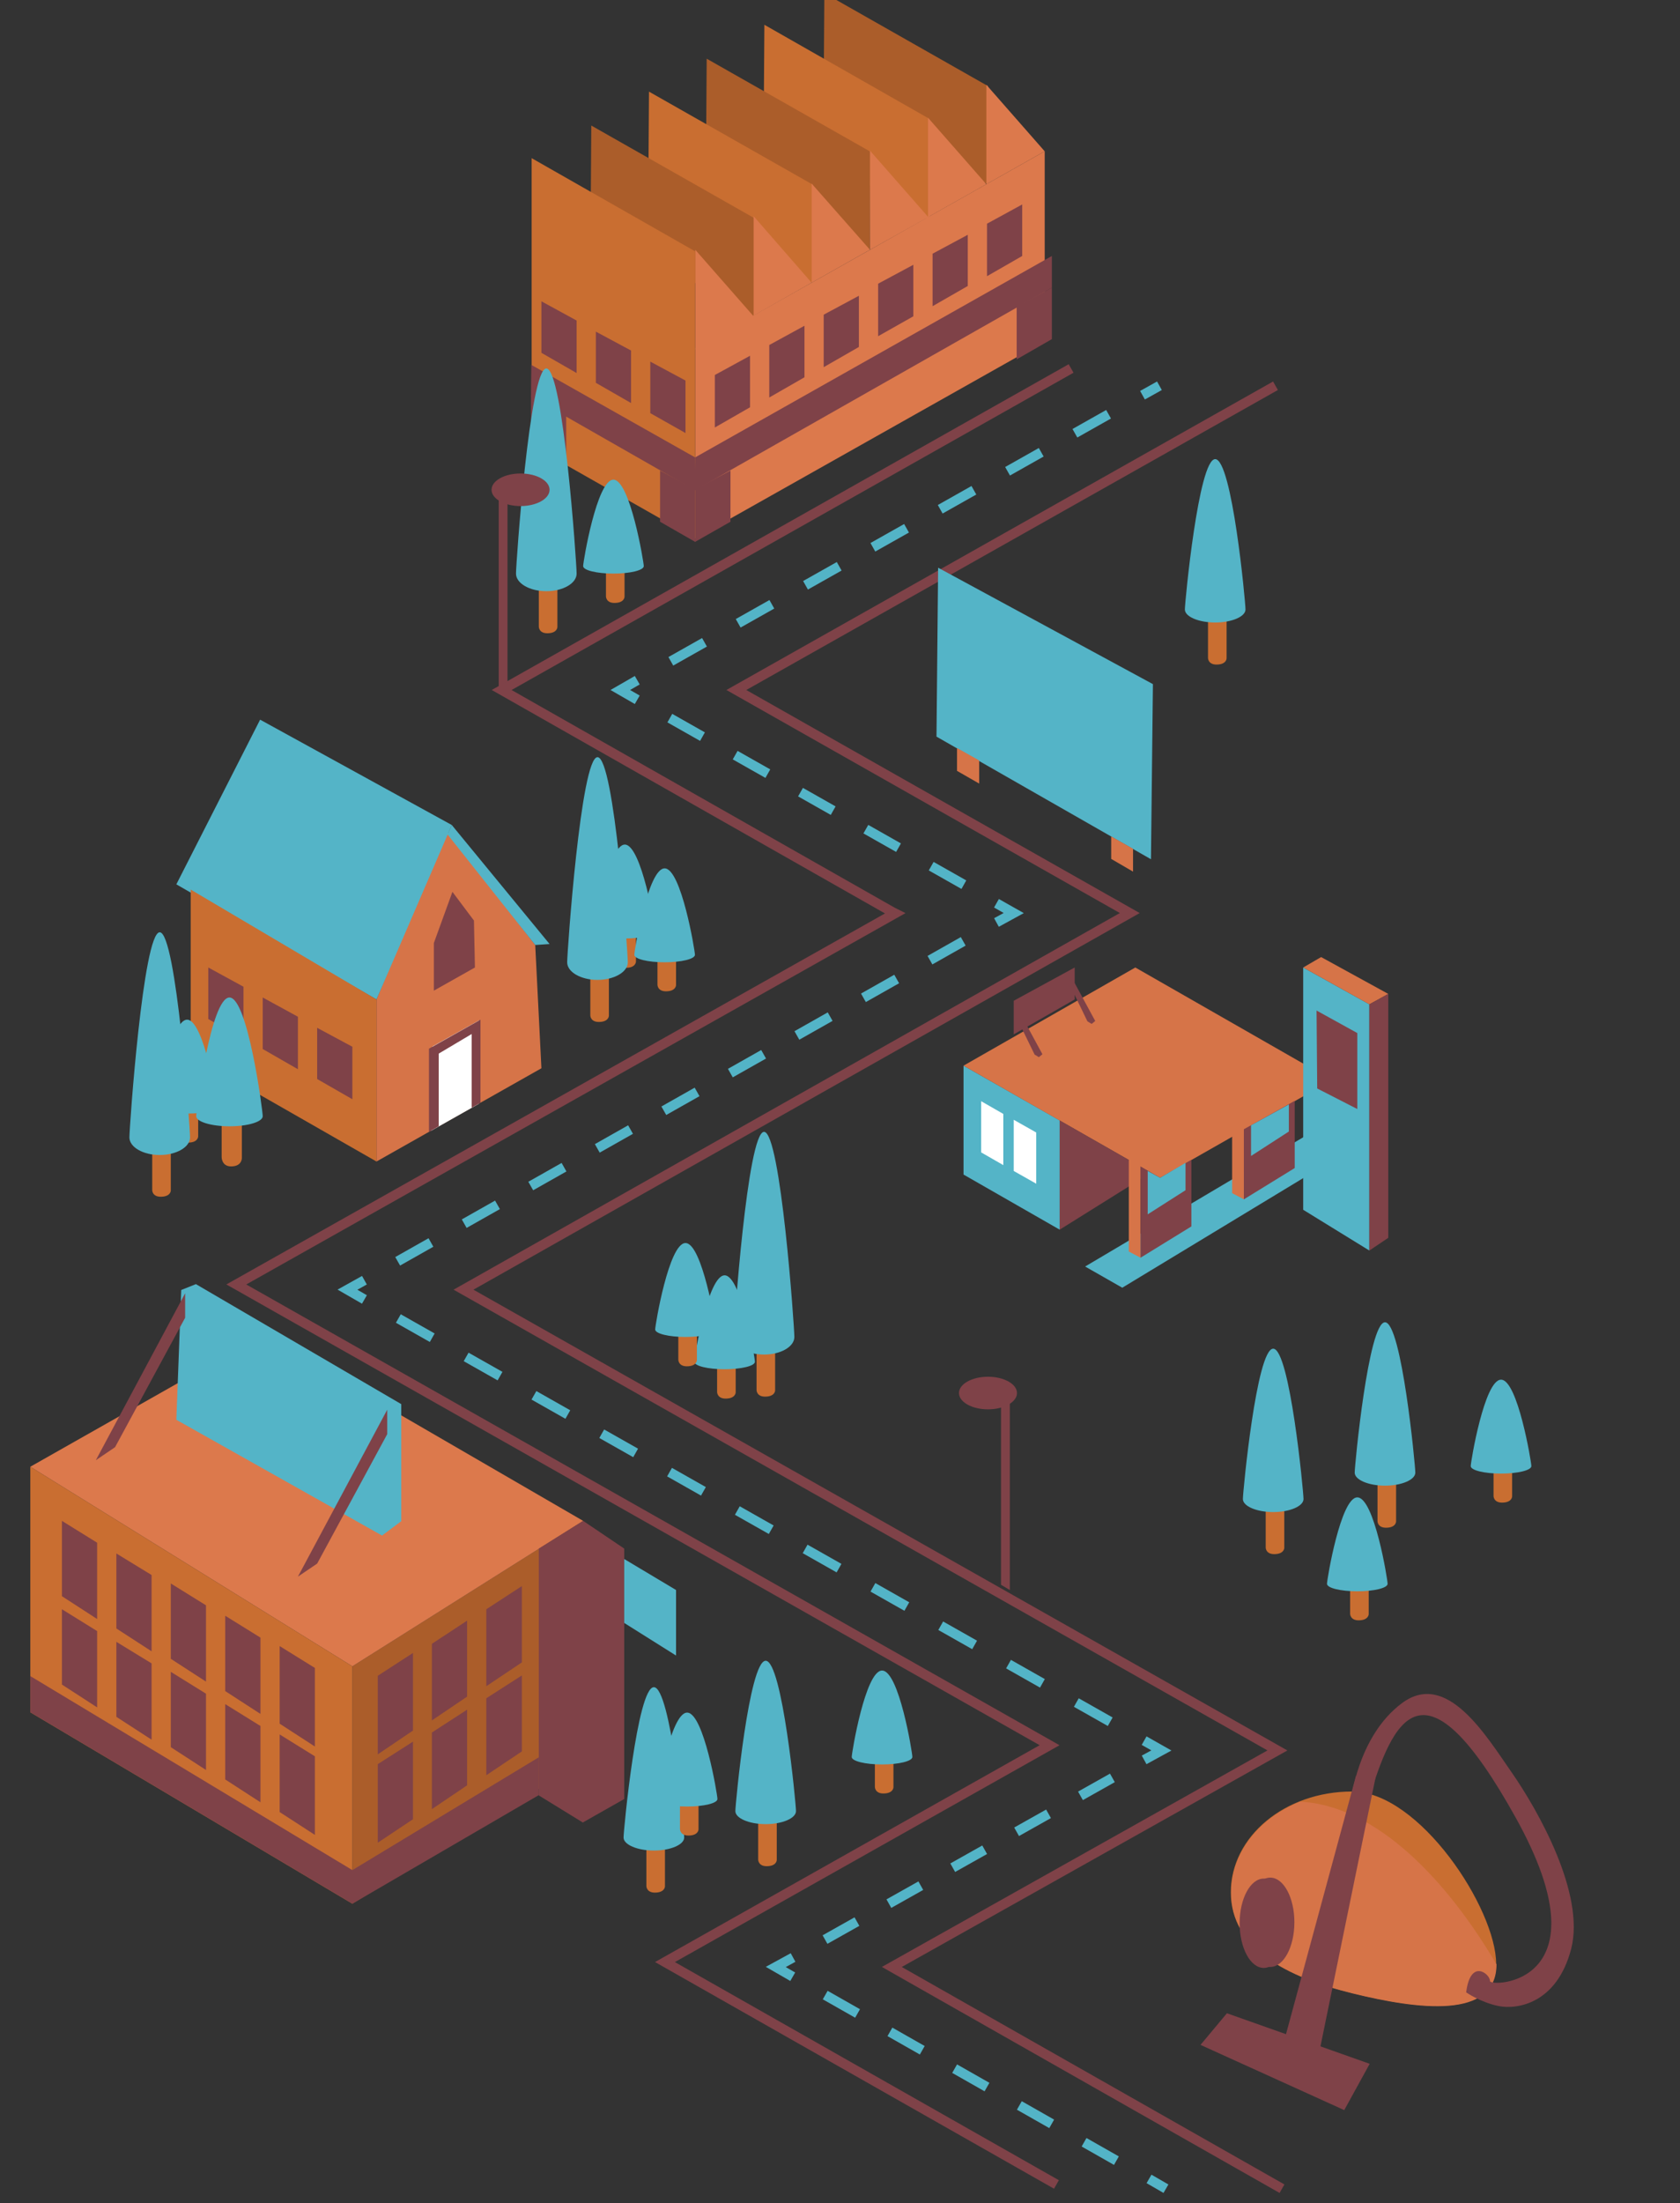 <?xml version="1.0" encoding="utf-8"?>
<!-- Generator: Adobe Illustrator 24.0.1, SVG Export Plug-In . SVG Version: 6.00 Build 0)  -->
<svg version="1.1" id="Calque_1" xmlns="http://www.w3.org/2000/svg" xmlns:xlink="http://www.w3.org/1999/xlink" x="0px" y="0px"
	 viewBox="0 0 515.4 675.6" style="enable-background:new 0 0 515.4 675.6;" xml:space="preserve">
<rect x="0" y="0" width="515.4" height="675.6" fill="#333333" stroke="none"/>
<style type="text/css">
	.st0{fill:#C96E31;}
	.st1{fill:#54B4C7;}
	.st2{fill:#AB5D2A;}
	.st3{fill:none;stroke:#7F4248;stroke-width:3;stroke-miterlimit:10;}
	.st4{fill:#DC794C;}
	.st5{fill:#7F4248;}
	.st6{fill:none;stroke:#53B4C7;stroke-width:3;stroke-miterlimit:10;}
	.st7{fill:none;stroke:#53B4C7;stroke-width:3;stroke-miterlimit:10;stroke-dasharray:11.418,11.418;}
	.st8{fill:none;stroke:#53B4C7;stroke-width:3;stroke-miterlimit:10;stroke-dasharray:11.239,11.239;}
	.st9{fill:none;stroke:#53B4C7;stroke-width:3;stroke-miterlimit:10;stroke-dasharray:11.951,11.951;}
	.st10{fill:none;stroke:#53B4C7;stroke-width:3;stroke-miterlimit:10;stroke-dasharray:11.725,11.725;}
	.st11{fill:none;stroke:#53B4C7;stroke-width:3;stroke-miterlimit:10;stroke-dasharray:11.518,11.518;}
	.st12{fill:none;stroke:#53B4C7;stroke-width:3;stroke-miterlimit:10;stroke-dasharray:11.861,11.861;}
	.st13{fill:#D67448;}
	.st14{fill:#FFFFFF;}
</style>
<path class="st0" d="M459,602.3c0,17.1-24.2,13.8-44.2,8.9c-20.2-4.9-37.2-13.8-37.2-30.9c0-17.1,16.6-30.9,37.2-30.9
	S459,585.3,459,602.3z"/>
<path class="st0" d="M189.4,281v13.8c0,0,0,2,2.6,2c3.1,0,3.1-1.9,3.1-1.9V281H189.4z"/>
<path class="st1" d="M201,285.5c0,1.3-4.2,2.3-9.3,2.3c-5.1,0-9.3-1-9.3-2.3c0-1.3,4.2-26.5,9.3-26.5
	C196.8,259.1,201,284.3,201,285.5z"/>
<polyline class="st2" points="303.1,26 302.9,56.5 252.7,28 252.9,-2.1 303.1,26.4 "/>
<polyline class="st0" points="284.7,35.7 285.2,67.8 234.3,37.7 234.5,7.6 284.7,36.2 "/>
<polyline class="st2" points="267,46.1 266.9,76.6 216.6,48.1 216.8,18 267,46.5 "/>
<polyline class="st0" points="249.3,56.2 249.1,86.7 198.9,58.2 199.1,28.1 249.3,56.6 "/>
<polyline class="st2" points="231.6,66.6 231.4,97.1 181.2,68.6 181.4,38.5 231.6,67 "/>
<polyline class="st3" points="328.6,113 153.9,211.6 273.8,279.7 274.6,280.1 72.5,393.9 322,535.2 204,601.7 324.1,669.9 "/>
<polygon class="st4" points="320.5,46.4 213.3,106.8 213.3,165.1 320.5,104.7 "/>
<polygon class="st5" points="213.2,140.3 322.7,78.5 322.7,88.2 213.3,150.3 "/>
<polyline class="st3" points="393.3,671.2 273.6,603.2 391.9,536.8 142.2,395.5 346.6,280 225.9,211.6 391.3,118.3 "/>
<g>
	<g>
		<line class="st6" x1="357.7" y1="671.2" x2="352.5" y2="668.2"/>
		<line class="st7" x1="342.5" y1="662.6" x2="248.2" y2="609"/>
		<polyline class="st6" points="243.2,606.2 238,603.2 243.3,600.3 		"/>
		<line class="st8" x1="253.1" y1="594.8" x2="346.1" y2="542.5"/>
		<polyline class="st6" points="351,539.7 356.3,536.8 351,533.8 		"/>
		<line class="st9" x1="340.6" y1="528" x2="117" y2="401.4"/>
		<polyline class="st6" points="111.8,398.5 106.6,395.5 111.8,392.6 		"/>
		<line class="st10" x1="122" y1="386.8" x2="300.6" y2="285.8"/>
		<polyline class="st6" points="305.7,282.9 311,280 305.7,277 		"/>
		<line class="st11" x1="295.7" y1="271.3" x2="200.5" y2="217.4"/>
		<polyline class="st6" points="195.5,214.6 190.3,211.6 195.5,208.6 		"/>
		<line class="st12" x1="205.8" y1="202.8" x2="345.3" y2="124.1"/>
		<line class="st6" x1="350.5" y1="121.2" x2="355.7" y2="118.3"/>
	</g>
</g>
<polygon class="st5" points="322.7,88.2 322.7,104 311.9,110.2 311.9,94.1 "/>
<polygon class="st5" points="224.1,144.3 224.1,160 213.2,166.2 213.2,150.1 "/>
<polygon class="st5" points="230.1,109.1 230.1,124.9 219.3,131.1 219.3,115 "/>
<polygon class="st5" points="246.8,99.9 246.8,115.7 236,121.9 236,105.8 "/>
<polygon class="st5" points="263.5,90.7 263.5,106.4 252.7,112.6 252.7,96.5 "/>
<polygon class="st5" points="280.2,81.2 280.2,97 269.4,103.1 269.4,87 "/>
<polygon class="st5" points="296.9,72 296.9,87.7 286.1,93.9 286.1,77.8 "/>
<polygon class="st5" points="313.6,62.7 313.6,78.5 302.8,84.7 302.8,68.6 "/>
<polygon class="st4" points="320.5,46.4 302.6,26 302.6,56.5 "/>
<polygon class="st4" points="302.6,56.5 284.7,36.1 284.7,66.6 "/>
<polygon class="st4" points="284.8,66.6 266.9,46.2 266.9,76.6 "/>
<polygon class="st4" points="266.9,76.6 249,56.3 249,86.7 "/>
<polygon class="st4" points="249,86.7 231.2,66.3 231.2,96.8 "/>
<polygon class="st4" points="231.2,97 213.3,76.6 213.3,107.1 "/>
<polyline class="st0" points="213.3,76.6 213.3,165.1 163.1,136.6 163.1,48.5 213.3,77.1 "/>
<polygon class="st5" points="202.5,144.3 202.5,160 213.3,166.2 213.3,150.1 "/>
<polygon class="st5" points="162.9,121.3 162.9,137 173.7,143.2 173.7,127.1 "/>
<polygon class="st5" points="199.5,110.9 199.5,126.7 210.3,132.8 210.3,116.7 "/>
<polygon class="st5" points="182.8,101.7 182.8,117.4 193.6,123.6 193.6,107.5 "/>
<polygon class="st5" points="166.1,92.4 166.1,108.2 176.9,114.4 176.9,98.3 "/>
<polygon class="st5" points="213.3,140.3 163,111.9 162.9,121.6 213.5,150.5 "/>
<path class="st0" d="M165.3,178.4v13.8c0,0,0,2,2.6,2c3.1,0,3.1-1.9,3.1-1.9v-13.9H165.3z"/>
<path class="st1" d="M176.9,175.9c0,3-4.2,5.4-9.3,5.4c-5.1,0-9.3-2.4-9.3-5.4c0-3,4.2-62.9,9.3-62.9
	C172.8,113,176.9,172.9,176.9,175.9z"/>
<path class="st0" d="M185.9,169.1v13.8c0,0,0,2,2.6,2c3.1,0,3.1-1.9,3.1-1.9v-13.9H185.9z"/>
<path class="st1" d="M197.5,173.6c0,1.3-4.2,2.3-9.3,2.3c-5.1,0-9.3-1-9.3-2.3s4.2-26.5,9.3-26.5
	C193.3,147.2,197.5,172.4,197.5,173.6z"/>
<path class="st0" d="M181.1,297.6v13.8c0,0,0,2,2.6,2c3.1,0,3.1-1.9,3.1-1.9v-13.9H181.1z"/>
<path class="st1" d="M192.6,295.1c0,3-4.2,5.4-9.3,5.4c-5.1,0-9.3-2.4-9.3-5.4c0-3,4.2-62.9,9.3-62.9
	C188.5,232.2,192.6,292.1,192.6,295.1z"/>
<path class="st0" d="M201.7,288.3V302c0,0,0,2,2.6,2c3.1,0,3.1-1.9,3.1-1.9v-13.9H201.7z"/>
<path class="st1" d="M213.2,292.8c0,1.3-4.2,2.3-9.3,2.3s-9.3-1-9.3-2.3s4.2-26.5,9.3-26.5S213.2,291.6,213.2,292.8z"/>
<path class="st0" d="M232.1,412.5v13.8c0,0,0,2,2.6,2c3.1,0,3.1-1.9,3.1-1.9v-13.9H232.1z"/>
<path class="st1" d="M243.7,410c0,3-4.2,5.4-9.3,5.4c-5.1,0-9.3-2.4-9.3-5.4c0-3,4.2-62.9,9.3-62.9C239.5,347.1,243.7,407,243.7,410
	z"/>
<path class="st0" d="M220,413.1v13.8c0,0,0,2,2.6,2c3.1,0,3.1-1.9,3.1-1.9v-13.9H220z"/>
<path class="st1" d="M231.6,417.6c0,1.3-4.2,2.3-9.3,2.3s-9.3-1-9.3-2.3c0-1.3,4.2-26.5,9.3-26.5S231.6,416.4,231.6,417.6z"/>
<path class="st0" d="M208.1,403.2v13.8c0,0,0,2,2.6,2c3.1,0,3.1-1.9,3.1-1.9v-13.9H208.1z"/>
<path class="st1" d="M219.6,407.7c0,1.3-4.2,2.3-9.3,2.3s-9.3-1-9.3-2.3s4.2-26.5,9.3-26.5S219.6,406.5,219.6,407.7z"/>
<path class="st0" d="M232.6,556.5v13.8c0,0,0,2,2.6,2c3.1,0,3.1-1.9,3.1-1.9v-13.9H232.6z"/>
<path class="st1" d="M244.2,555.4c0,2.2-4.2,4-9.3,4c-5.1,0-9.3-1.8-9.3-4c0-2.2,4.2-46.1,9.3-46.1
	C240,509.3,244.2,553.2,244.2,555.4z"/>
<path class="st0" d="M198.3,564.6v13.8c0,0,0,2,2.6,2c3.1,0,3.1-1.9,3.1-1.9v-13.9H198.3z"/>
<path class="st1" d="M209.9,563.5c0,2.2-4.2,4-9.3,4c-5.1,0-9.3-1.8-9.3-4c0-2.2,4.2-46.1,9.3-46.1
	C205.7,517.4,209.9,561.3,209.9,563.5z"/>
<path class="st0" d="M268.4,534.2V548c0,0,0,2,2.6,2c3.1,0,3.1-1.9,3.1-1.9v-13.9H268.4z"/>
<path class="st1" d="M279.9,538.8c0,1.3-4.2,2.3-9.3,2.3c-5.1,0-9.3-1-9.3-2.3s4.2-26.5,9.3-26.5
	C275.8,512.3,279.9,537.5,279.9,538.8z"/>
<path class="st0" d="M208.6,547.1v13.8c0,0,0,2,2.6,2c3.1,0,3.1-1.9,3.1-1.9v-13.9H208.6z"/>
<path class="st1" d="M220.1,551.7c0,1.3-4.2,2.3-9.3,2.3s-9.3-1-9.3-2.3s4.2-26.5,9.3-26.5S220.1,550.4,220.1,551.7z"/>
<path class="st0" d="M422.6,452.7v13.8c0,0,0,2,2.6,2c3.1,0,3.1-1.9,3.1-1.9v-13.9H422.6z"/>
<path class="st1" d="M434.2,451.6c0,2.2-4.2,4-9.3,4c-5.1,0-9.3-1.8-9.3-4c0-2.2,4.2-46.1,9.3-46.1
	C430,405.5,434.2,449.4,434.2,451.6z"/>
<path class="st0" d="M388.3,460.8v13.8c0,0,0,2,2.6,2c3.1,0,3.1-1.9,3.1-1.9v-13.9H388.3z"/>
<path class="st1" d="M399.9,459.7c0,2.2-4.2,4-9.3,4c-5.1,0-9.3-1.8-9.3-4s4.2-46.1,9.3-46.1C395.7,413.6,399.9,457.5,399.9,459.7z"
	/>
<path class="st0" d="M414.2,481.1v13.8c0,0,0,2,2.6,2c3.1,0,3.1-1.9,3.1-1.9v-13.9H414.2z"/>
<path class="st1" d="M425.7,485.7c0,1.3-4.2,2.3-9.3,2.3c-5.1,0-9.3-1-9.3-2.3s4.2-26.5,9.3-26.5
	C421.6,459.2,425.7,484.4,425.7,485.7z"/>
<path class="st0" d="M458.2,445v13.8c0,0,0,2,2.6,2c3.1,0,3.1-1.9,3.1-1.9V445H458.2z"/>
<path class="st1" d="M469.8,449.6c0,1.3-4.2,2.3-9.3,2.3c-5.1,0-9.3-1-9.3-2.3c0-1.3,4.2-26.5,9.3-26.5
	C465.6,423.1,469.8,448.4,469.8,449.6z"/>
<path class="st0" d="M370.6,188v13.8c0,0,0,2,2.6,2c3.1,0,3.1-1.9,3.1-1.9V188H370.6z"/>
<path class="st1" d="M382.1,186.9c0,2.2-4.2,4-9.3,4c-5.1,0-9.3-1.8-9.3-4c0-2.2,4.2-46.1,9.3-46.1
	C378,140.8,382.1,184.7,382.1,186.9z"/>
<polygon class="st1" points="287.3,225.9 353.1,263.5 353.7,209.8 287.8,174.1 "/>
<g>
	<polygon class="st1" points="325.1,377.1 295.6,360.2 295.6,326.8 325.1,343.6 	"/>
	<polygon class="st13" points="355.9,361.2 295.6,326.8 348.3,296.7 408.6,331.2 	"/>
	<g>
		<polygon class="st14" points="311,343.4 311,359.1 317.9,363 317.9,347.3 		"/>
		<polygon class="st14" points="307.8,341.6 301,337.7 301,353.4 307.8,357.3 		"/>
	</g>
	<polygon class="st5" points="325.1,377.1 353.1,359.6 325.1,343.6 	"/>
	<polygon class="st1" points="332.9,388.4 403.8,346.4 415.8,351.6 344.3,394.9 	"/>
	<polygon class="st13" points="349.9,385.7 346.3,383.8 346.3,354 349.9,356.5 	"/>
	<polygon class="st5" points="349.9,385.7 365.5,376.1 365.5,355.7 355.9,361.2 349.9,357.8 	"/>
	<polygon class="st1" points="352.1,359.1 352.1,372.4 363.7,365 363.7,356.6 355.9,361.2 	"/>
	<polygon class="st13" points="381.6,367.8 378,365.9 378,336.1 381.6,338.6 	"/>
	<polygon class="st5" points="381.6,367.8 397.2,358.2 397.2,337.6 381.6,346.3 	"/>
	<polygon class="st1" points="383.8,345.1 383.8,354.5 395.4,347 395.4,338.7 	"/>
	<polygon class="st1" points="399.8,371 420.1,383.5 420.1,308 399.8,296.7 	"/>
	<polygon class="st13" points="399.8,296.7 405.3,293.5 425.9,304.8 420.1,308 	"/>
	<polygon class="st5" points="425.9,304.8 425.9,379.6 420.1,383.5 420.1,308 	"/>
	<polygon class="st5" points="403.9,309.9 416.4,316.8 416.4,340.1 404.1,333.8 	"/>
	<polygon class="st5" points="311,317.2 311,306.9 329.7,296.7 329.7,306.5 	"/>
	<polygon class="st5" points="328.9,300 336,313.1 334.9,314 333.6,313.2 327.9,301.4 	"/>
	<polygon class="st5" points="312.7,310.2 319.8,323.3 318.7,324.2 317.4,323.4 311.7,311.7 	"/>
</g>
<polygon class="st13" points="293.6,229.4 293.6,236.4 300.4,240.3 300.4,233.2 "/>
<polygon class="st13" points="340.9,256.5 340.9,263.4 347.6,267.3 347.6,260.3 "/>
<polygon class="st13" points="166.1,327.6 115.5,356.2 115.5,306.5 137,254.8 164.2,289.8 "/>
<polygon class="st1" points="115.5,306.5 54.1,271.2 79.8,220.7 138.6,253 "/>
<polygon class="st1" points="138.6,253 168.6,289.5 164.2,289.8 137.3,255.9 "/>
<polygon class="st0" points="58.5,272.8 58.5,323.6 115.5,356.2 115.5,306.5 "/>
<polygon class="st5" points="138.8,273.5 145.4,282.3 145.7,296.7 133.1,303.8 133.1,289.2 "/>
<polygon class="st14" points="132.7,320.9 147,312.9 146.9,338.5 132.2,346.8 "/>
<polygon class="st5" points="131.6,347.1 134.6,345.4 134.6,323.1 144.7,317.1 144.7,339.7 147.4,338.2 147.4,312.7 131.6,321.6 "/>
<polygon class="st5" points="97.3,315.2 97.3,330.9 108.1,337.1 108.1,321 "/>
<polygon class="st5" points="80.6,305.9 80.6,321.7 91.4,327.9 91.4,311.8 "/>
<polygon class="st5" points="63.9,296.7 63.9,312.5 74.7,318.7 74.7,302.6 "/>
<path class="st0" d="M55.1,334.6v13.8c0,0,0,2,2.6,2c3.1,0,3.1-1.9,3.1-1.9v-13.9H55.1z"/>
<path class="st1" d="M66.7,339.2c0,1.3-4.2,2.3-9.3,2.3s-9.3-1-9.3-2.3c0-1.3,4.2-26.5,9.3-26.5S66.7,338,66.7,339.2z"/>
<path class="st0" d="M46.7,351.3V365c0,0,0,2,2.6,2c3.1,0,3.1-1.9,3.1-1.9v-13.9H46.7z"/>
<path class="st1" d="M58.3,348.8c0,3-4.2,5.4-9.3,5.4s-9.3-2.4-9.3-5.4c0-3,4.2-62.9,9.3-62.9S58.3,345.8,58.3,348.8z"/>
<path class="st0" d="M68,336v18.9c0,0,0,2.8,2.9,2.8c3.4,0,3.3-2.6,3.3-2.6V336H68z"/>
<path class="st1" d="M80.6,342.3c0,1.7-4.5,3.1-10.2,3.1c-5.6,0-10.2-1.4-10.2-3.1s4.5-36.4,10.2-36.4
	C76,305.9,80.6,340.6,80.6,342.3z"/>
<polygon class="st5" points="155.7,209 153,210.6 153,147.8 155.7,146.2 "/>
<ellipse class="st5" cx="159.7" cy="150.2" rx="8.9" ry="5"/>
<polygon class="st5" points="307.1,486 309.8,487.6 309.8,424.7 307.1,423.1 "/>
<ellipse class="st5" cx="303.1" cy="427.2" rx="8.9" ry="5"/>
<path class="st13" d="M398.9,552.5c-12.5,5-21.2,15.6-21.2,27.9c0,17.1,17,25.9,37.2,30.9c19.9,4.9,44.2,8.2,44.2-8.9
	C444.2,577.1,422.7,553.8,398.9,552.5z"/>
<ellipse class="st5" cx="387.7" cy="589.8" rx="7.4" ry="13.7"/>
<ellipse class="st5" cx="389.7" cy="589.5" rx="7.4" ry="13.7"/>
<path class="st5" d="M449.8,611c1.3-10.6,7.4-5.6,7.3-3.5c-0.1,2,36.4,1.3,8-49.9c-28.4-51.2-37.7-30.7-45.4-5.1h-5.3
	c0,0,2-20,15.7-30.2s25.7,9.8,33.7,21.3c8,11.5,22.6,37.2,18.2,54.1c-4.4,16.8-16.6,18.6-22.2,17.5C454.3,614.1,449.8,611,449.8,611
	z"/>
<polygon class="st5" points="416,544.6 422,545.1 404,632.9 393.5,627.6 "/>
<polygon class="st5" points="376.4,617.4 420.2,632.9 412.4,647.1 368.3,627.1 "/>
<polygon class="st2" points="108.1,511 178.9,466.4 178.9,540.2 108.1,583.8 "/>
<polygon class="st4" points="178.9,466.4 80.6,409.4 9.3,449.8 108.1,511 "/>
<polygon class="st0" points="9.3,449.8 9.3,525.1 108.1,583.8 108.1,511 "/>
<polygon class="st5" points="165.3,474.9 165.3,550.6 178.8,558.9 191.5,551.7 191.5,474.9 178.9,466.4 "/>
<polygon class="st5" points="165.3,538.9 108.1,573.5 9.3,514 9.3,525.1 108.1,583.8 165.3,550.5 "/>
<polygon class="st1" points="191.5,478.1 207.4,487.6 207.4,507.7 191.5,497.7 "/>
<polygon class="st1" points="54.1,435.4 117.2,470.9 123.1,466.5 123.1,430.6 60.1,393.8 55.6,395.6 "/>
<polygon class="st5" points="118.8,432.3 91.4,483.5 97.3,479.5 118.8,439.8 "/>
<polygon class="st5" points="56.8,396.6 29.4,447.8 35.3,443.8 56.8,404.1 "/>
<polygon class="st5" points="85.8,531.9 85.8,555.7 96.6,562.7 96.6,538.6 "/>
<polygon class="st5" points="69.1,522.6 69.1,545.7 79.9,552.7 79.9,529.3 "/>
<polygon class="st5" points="52.4,512.7 52.4,535.8 63.2,542.8 63.2,519.4 "/>
<polygon class="st5" points="35.7,503.5 35.7,526.5 46.5,533.5 46.5,510.1 "/>
<polygon class="st5" points="19,493.5 19,516.6 29.8,523.6 29.8,500.2 "/>
<polygon class="st5" points="85.8,504.8 85.8,528.6 96.6,535.6 96.6,511.5 "/>
<polygon class="st5" points="69.1,495.5 69.1,518.6 79.9,525.6 79.9,502.2 "/>
<polygon class="st5" points="52.4,485.6 52.4,508.7 63.2,515.7 63.2,492.3 "/>
<polygon class="st5" points="35.7,476.4 35.7,499.4 46.5,506.4 46.5,483 "/>
<polygon class="st5" points="19,466.4 19,489.5 29.8,496.5 29.8,473.1 "/>
<polygon class="st5" points="126.7,534.1 126.7,557.9 115.9,565.1 115.9,541 "/>
<polygon class="st5" points="143.3,524.3 143.3,547.5 132.5,554.8 132.5,531.3 "/>
<polygon class="st5" points="160.1,513.8 160.1,537.1 149.2,544.4 149.2,520.8 "/>
<polygon class="st5" points="126.7,506.9 126.7,530.7 115.9,538 115.9,513.9 "/>
<polygon class="st5" points="143.3,497 143.3,520.3 132.5,527.6 132.5,504.1 "/>
<polygon class="st5" points="160.1,486.4 160.1,509.8 149.2,517.1 149.2,493.5 "/>
</svg>

